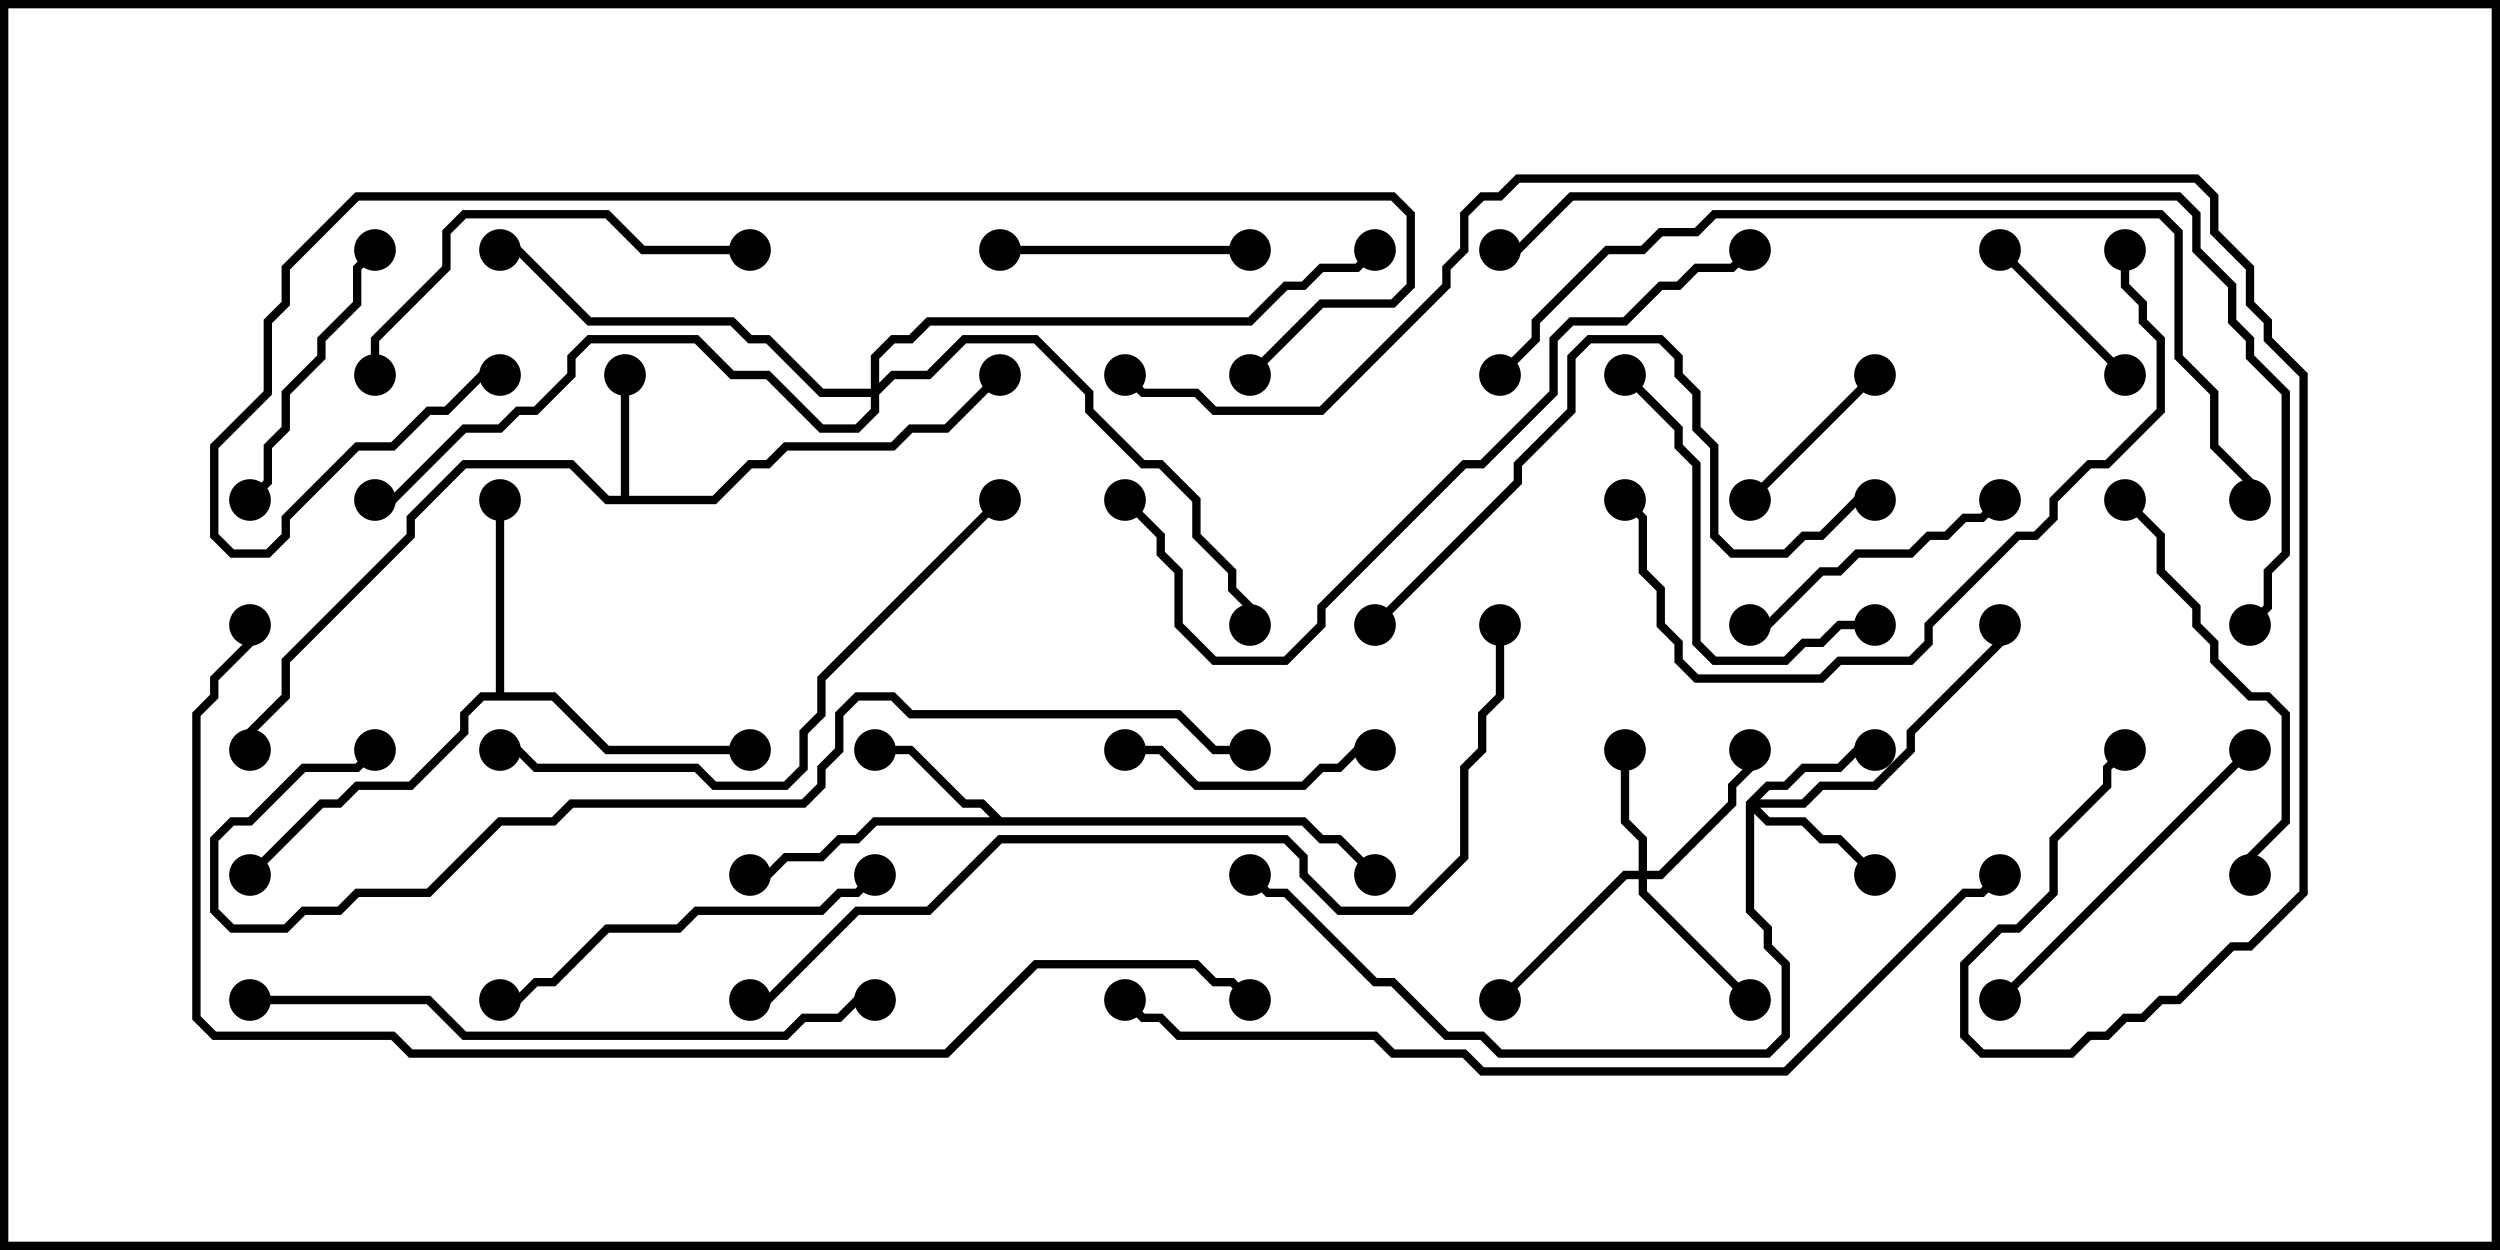 <svg version="1.1" width="30" height="15" xmlns="http://www.w3.org/2000/svg"><path d="M7.45,5.95L7.45,4.5L7.55,4.5L7.55,5.95L8.551,5.95L8.979,5.521L9.194,5.521L9.408,5.307L10.694,5.307L10.908,5.093L11.336,5.093L11.965,4.465L12.035,4.535L11.378,5.193L10.949,5.193L10.735,5.407L9.449,5.407L9.235,5.621L9.021,5.621L8.592,6.05L7.265,6.05L6.836,5.621L5.592,5.621L4.979,6.235L4.979,6.449L3.479,7.949L3.479,8.378L3.05,8.806L3.05,9L2.95,9L2.95,8.765L3.379,8.336L3.379,7.908L4.879,6.408L4.879,6.194L5.551,5.521L6.878,5.521L7.306,5.95z" stroke="none"/><path d="M12.021,9.807L15.664,9.807L15.878,10.021L16.092,10.021L16.535,10.465L16.465,10.535L16.051,10.121L15.836,10.121L15.622,9.907L10.521,9.907L10.306,10.121L10.092,10.121L9.878,10.336L9.449,10.336L9.235,10.55L9,10.55L9,10.45L9.194,10.45L9.408,10.236L9.836,10.236L10.051,10.021L10.265,10.021L10.479,9.807L11.879,9.807L11.765,9.693L11.551,9.693L10.908,9.05L10.5,9.05L10.5,8.95L10.949,8.95L11.592,9.593L11.806,9.593z" stroke="none"/><path d="M5.95,8.307L5.95,6L6.05,6L6.05,8.307L6.664,8.307L7.306,8.95L9,8.95L9,9.05L7.265,9.05L6.622,8.407L5.806,8.407L5.621,8.592L5.621,8.806L4.949,9.479L4.306,9.479L4.092,9.693L3.878,9.693L3.035,10.535L2.965,10.465L3.836,9.593L4.051,9.593L4.265,9.379L4.908,9.379L5.521,8.765L5.521,8.551L5.765,8.307z" stroke="none"/><path d="M19.664,10.45L19.664,10.092L19.45,9.878L19.45,9L19.55,9L19.55,9.836L19.764,10.051L19.764,10.45L19.908,10.45L20.736,9.622L20.736,9.408L20.95,9.194L20.95,9L21.05,9L21.05,9.235L20.836,9.449L20.836,9.664L19.949,10.55L19.764,10.55L19.764,10.694L21.035,11.965L20.965,12.035L19.664,10.735L19.664,10.55L19.521,10.55L18.035,12.035L17.965,11.965L19.479,10.45z" stroke="none"/><path d="M20.95,9.622L21.194,9.379L21.408,9.379L21.622,9.164L22.051,9.164L22.265,8.95L22.5,8.95L22.5,9.05L22.306,9.05L22.092,9.264L21.664,9.264L21.449,9.479L21.235,9.479L21.121,9.593L21.622,9.593L21.836,9.379L22.479,9.379L22.879,8.979L22.879,8.765L23.95,7.694L23.95,7.5L24.05,7.5L24.05,7.735L22.979,8.806L22.979,9.021L22.521,9.479L21.878,9.479L21.664,9.693L21.121,9.693L21.235,9.807L21.664,9.807L21.878,10.021L22.092,10.021L22.535,10.465L22.465,10.535L22.051,10.121L21.836,10.121L21.622,9.907L21.194,9.907L21.05,9.764L21.05,10.908L21.264,11.122L21.264,11.336L21.479,11.551L21.479,12.449L21.235,12.693L17.979,12.693L17.765,12.479L17.336,12.479L16.694,11.836L16.479,11.836L15.408,10.764L15.194,10.764L14.965,10.535L15.035,10.465L15.235,10.664L15.449,10.664L16.521,11.736L16.735,11.736L17.378,12.379L17.806,12.379L18.021,12.593L21.194,12.593L21.379,12.408L21.379,11.592L21.164,11.378L21.164,11.164L20.95,10.949z" stroke="none"/><path d="M10.45,4.664L10.45,4.265L10.694,4.021L10.908,4.021L11.122,3.807L14.979,3.807L15.408,3.379L15.622,3.379L15.836,3.164L16.265,3.164L16.465,2.965L16.535,3.035L16.306,3.264L15.878,3.264L15.664,3.479L15.449,3.479L15.021,3.907L11.164,3.907L10.949,4.121L10.735,4.121L10.55,4.306L10.55,4.594L10.694,4.45L11.122,4.45L11.551,4.021L12.449,4.021L13.121,4.694L13.121,4.908L13.735,5.521L13.949,5.521L14.407,5.979L14.407,6.408L14.836,6.836L14.836,7.051L15.05,7.265L15.05,7.5L14.95,7.5L14.95,7.306L14.736,7.092L14.736,6.878L14.307,6.449L14.307,6.021L13.908,5.621L13.694,5.621L13.021,4.949L13.021,4.735L12.408,4.121L11.592,4.121L11.164,4.55L10.735,4.55L10.55,4.735L10.55,4.949L10.306,5.193L9.836,5.193L9.194,4.55L8.765,4.55L8.336,4.121L7.092,4.121L6.907,4.306L6.907,4.521L6.449,4.979L6.235,4.979L6.021,5.193L5.592,5.193L4.735,6.05L4.5,6.05L4.5,5.95L4.694,5.95L5.551,5.093L5.979,5.093L6.194,4.879L6.408,4.879L6.807,4.479L6.807,4.265L7.051,4.021L8.378,4.021L8.806,4.45L9.235,4.45L9.878,5.093L10.265,5.093L10.45,4.908L10.45,4.764L9.836,4.764L9.194,4.121L8.979,4.121L8.765,3.907L7.051,3.907L6.194,3.05L6,3.05L6,2.95L6.235,2.95L7.092,3.807L8.806,3.807L9.021,4.021L9.235,4.021L9.878,4.664z" stroke="none"/><path d="M22.465,4.465L22.535,4.535L21.035,6.035L20.965,5.965z" stroke="none"/><path d="M25.535,4.465L25.465,4.535L23.965,3.035L24.035,2.965z" stroke="none"/><path d="M15,2.95L15,3.05L12,3.05L12,2.95z" stroke="none"/><path d="M13.5,9.05L13.5,8.95L13.949,8.95L14.378,9.379L15.622,9.379L15.836,9.164L16.051,9.164L16.265,8.95L16.5,8.95L16.5,9.05L16.306,9.05L16.092,9.264L15.878,9.264L15.664,9.479L14.336,9.479L13.908,9.05z" stroke="none"/><path d="M23.965,5.965L24.035,6.035L23.806,6.264L23.592,6.264L23.378,6.479L23.164,6.479L22.949,6.693L22.306,6.693L22.092,6.907L21.878,6.907L21.235,7.55L21,7.55L21,7.45L21.194,7.45L21.836,6.807L22.051,6.807L22.265,6.593L22.908,6.593L23.122,6.379L23.336,6.379L23.551,6.164L23.765,6.164z" stroke="none"/><path d="M4.465,2.965L4.535,3.035L4.336,3.235L4.336,3.664L3.907,4.092L3.907,4.306L3.479,4.735L3.479,5.164L3.264,5.378L3.264,5.806L3.035,6.035L2.965,5.965L3.164,5.765L3.164,5.336L3.379,5.122L3.379,4.694L3.807,4.265L3.807,4.051L4.236,3.622L4.236,3.194z" stroke="none"/><path d="M22.5,7.45L22.5,7.55L22.092,7.55L21.878,7.764L21.664,7.764L21.449,7.979L20.551,7.979L20.307,7.735L20.307,5.592L20.093,5.378L20.093,5.164L19.465,4.535L19.535,4.465L20.193,5.122L20.193,5.336L20.407,5.551L20.407,7.694L20.592,7.879L21.408,7.879L21.622,7.664L21.836,7.664L22.051,7.45z" stroke="none"/><path d="M24.035,12.035L23.965,11.965L26.965,8.965L27.035,9.035z" stroke="none"/><path d="M25.465,6.035L25.535,5.965L25.979,6.408L25.979,6.836L26.407,7.265L26.407,7.479L26.621,7.694L26.621,7.908L27.021,8.307L27.235,8.307L27.479,8.551L27.479,9.878L27.05,10.306L27.05,10.5L26.95,10.5L26.95,10.265L27.379,9.836L27.379,8.592L27.194,8.407L26.979,8.407L26.521,7.949L26.521,7.735L26.307,7.521L26.307,7.306L25.879,6.878L25.879,6.449z" stroke="none"/><path d="M9,2.95L9,3.05L7.694,3.05L7.265,2.621L5.592,2.621L5.407,2.806L5.407,3.235L4.55,4.092L4.55,4.5L4.45,4.5L4.45,4.051L5.307,3.194L5.307,2.765L5.551,2.521L7.306,2.521L7.735,2.95z" stroke="none"/><path d="M6,12.05L6,11.95L6.194,11.95L6.408,11.736L6.622,11.736L7.265,11.093L8.122,11.093L8.336,10.879L9.836,10.879L10.051,10.664L10.265,10.664L10.465,10.465L10.535,10.535L10.306,10.764L10.092,10.764L9.878,10.979L8.378,10.979L8.164,11.193L7.306,11.193L6.664,11.836L6.449,11.836L6.235,12.05z" stroke="none"/><path d="M16.535,7.535L16.465,7.465L18.164,5.765L18.164,5.551L18.807,4.908L18.807,4.265L19.051,4.021L19.949,4.021L20.193,4.265L20.193,4.479L20.407,4.694L20.407,5.122L20.621,5.336L20.621,6.408L20.806,6.593L21.408,6.593L21.622,6.379L21.836,6.379L22.265,5.95L22.5,5.95L22.5,6.05L22.306,6.05L21.878,6.479L21.664,6.479L21.449,6.693L20.765,6.693L20.521,6.449L20.521,5.378L20.307,5.164L20.307,4.735L20.093,4.521L20.093,4.306L19.908,4.121L19.092,4.121L18.907,4.306L18.907,4.949L18.264,5.592L18.264,5.806z" stroke="none"/><path d="M25.45,3L25.55,3L25.55,3.408L25.764,3.622L25.764,3.836L25.979,4.051L25.979,4.949L25.306,5.621L25.092,5.621L24.693,6.021L24.693,6.235L24.449,6.479L24.235,6.479L23.193,7.521L23.193,7.735L22.949,7.979L22.092,7.979L21.878,8.193L20.336,8.193L20.093,7.949L20.093,7.735L19.879,7.521L19.879,7.092L19.664,6.878L19.664,6.235L19.465,6.035L19.535,5.965L19.764,6.194L19.764,6.836L19.979,7.051L19.979,7.479L20.193,7.694L20.193,7.908L20.378,8.093L21.836,8.093L22.051,7.879L22.908,7.879L23.093,7.694L23.093,7.479L24.194,6.379L24.408,6.379L24.593,6.194L24.593,5.979L25.051,5.521L25.265,5.521L25.879,4.908L25.879,4.092L25.664,3.878L25.664,3.664L25.45,3.449z" stroke="none"/><path d="M11.965,5.965L12.035,6.035L9.907,8.164L9.907,8.592L9.693,8.806L9.693,9.235L9.449,9.479L8.551,9.479L8.336,9.264L6.408,9.264L6.194,9.05L6,9.05L6,8.95L6.235,8.95L6.449,9.164L8.378,9.164L8.592,9.379L9.408,9.379L9.593,9.194L9.593,8.765L9.807,8.551L9.807,8.122z" stroke="none"/><path d="M3,12.05L3,11.95L5.164,11.95L5.592,12.379L9.408,12.379L9.622,12.164L10.051,12.164L10.265,11.95L10.5,11.95L10.5,12.05L10.306,12.05L10.092,12.264L9.664,12.264L9.449,12.479L5.551,12.479L5.122,12.05z" stroke="none"/><path d="M13.465,6.035L13.535,5.965L13.979,6.408L13.979,6.622L14.193,6.836L14.193,7.479L14.592,7.879L15.408,7.879L15.807,7.479L15.807,7.265L17.551,5.521L17.765,5.521L18.593,4.694L18.593,4.051L18.836,3.807L19.479,3.807L19.908,3.379L20.122,3.379L20.336,3.164L20.765,3.164L20.965,2.965L21.035,3.035L20.806,3.264L20.378,3.264L20.164,3.479L19.949,3.479L19.521,3.907L18.878,3.907L18.693,4.092L18.693,4.735L17.806,5.621L17.592,5.621L15.907,7.306L15.907,7.521L15.449,7.979L14.551,7.979L14.093,7.521L14.093,6.878L13.879,6.664L13.879,6.449z" stroke="none"/><path d="M15.035,4.535L14.965,4.465L15.836,3.593L16.694,3.593L16.879,3.408L16.879,2.592L16.694,2.407L4.306,2.407L3.479,3.235L3.479,3.664L3.264,3.878L3.264,4.735L2.621,5.378L2.621,6.408L2.806,6.593L3.194,6.593L3.379,6.408L3.379,6.194L4.265,5.307L4.694,5.307L5.122,4.879L5.336,4.879L5.765,4.45L6,4.45L6,4.55L5.806,4.55L5.378,4.979L5.164,4.979L4.735,5.407L4.306,5.407L3.479,6.235L3.479,6.449L3.235,6.693L2.765,6.693L2.521,6.449L2.521,5.336L3.164,4.694L3.164,3.836L3.379,3.622L3.379,3.194L4.265,2.307L16.735,2.307L16.979,2.551L16.979,3.449L16.735,3.693L15.878,3.693z" stroke="none"/><path d="M18.035,4.535L17.965,4.465L18.379,4.051L18.379,3.836L19.265,2.95L19.694,2.95L19.908,2.736L20.336,2.736L20.551,2.521L25.949,2.521L26.193,2.765L26.193,4.265L26.621,4.694L26.621,5.336L27.05,5.765L27.05,6L26.95,6L26.95,5.806L26.521,5.378L26.521,4.735L26.093,4.306L26.093,2.806L25.908,2.621L20.592,2.621L20.378,2.836L19.949,2.836L19.735,3.05L19.306,3.05L18.479,3.878L18.479,4.092z" stroke="none"/><path d="M27.035,7.535L26.965,7.465L27.164,7.265L27.164,6.836L27.379,6.622L27.379,4.735L26.95,4.306L26.95,4.092L26.736,3.878L26.736,3.449L26.307,3.021L26.307,2.592L26.122,2.407L18.878,2.407L18.235,3.05L18,3.05L18,2.95L18.194,2.95L18.836,2.307L26.164,2.307L26.407,2.551L26.407,2.979L26.836,3.408L26.836,3.836L27.05,4.051L27.05,4.265L27.479,4.694L27.479,6.664L27.264,6.878L27.264,7.306z" stroke="none"/><path d="M17.95,7.5L18.05,7.5L18.05,8.378L17.836,8.592L17.836,9.021L17.621,9.235L17.621,10.306L16.949,10.979L16.051,10.979L15.593,10.521L15.593,10.306L15.408,10.121L12.021,10.121L11.164,10.979L10.306,10.979L9.235,12.05L9,12.05L9,11.95L9.194,11.95L10.265,10.879L11.122,10.879L11.979,10.021L15.449,10.021L15.693,10.265L15.693,10.479L16.092,10.879L16.908,10.879L17.521,10.265L17.521,9.194L17.736,8.979L17.736,8.551L17.95,8.336z" stroke="none"/><path d="M15,8.95L15,9.05L14.551,9.05L14.122,8.621L10.908,8.621L10.694,8.407L10.306,8.407L10.121,8.592L10.121,9.021L9.907,9.235L9.907,9.449L9.664,9.693L6.878,9.693L6.664,9.907L6.021,9.907L5.164,10.764L4.306,10.764L4.092,10.979L3.664,10.979L3.449,11.193L2.765,11.193L2.521,10.949L2.521,10.051L2.765,9.807L2.979,9.807L3.622,9.164L4.265,9.164L4.465,8.965L4.535,9.035L4.306,9.264L3.664,9.264L3.021,9.907L2.806,9.907L2.621,10.092L2.621,10.908L2.806,11.093L3.408,11.093L3.622,10.879L4.051,10.879L4.265,10.664L5.122,10.664L5.979,9.807L6.622,9.807L6.836,9.593L9.622,9.593L9.807,9.408L9.807,9.194L10.021,8.979L10.021,8.551L10.265,8.307L10.735,8.307L10.949,8.521L14.164,8.521L14.592,8.95z" stroke="none"/><path d="M13.465,12.035L13.535,11.965L13.735,12.164L13.949,12.164L14.164,12.379L16.521,12.379L16.735,12.593L17.592,12.593L17.806,12.807L21.408,12.807L23.551,10.664L23.765,10.664L23.965,10.465L24.035,10.535L23.806,10.764L23.592,10.764L21.449,12.907L17.765,12.907L17.551,12.693L16.694,12.693L16.479,12.479L14.122,12.479L13.908,12.264L13.694,12.264z" stroke="none"/><path d="M2.95,7.5L3.05,7.5L3.05,7.735L2.621,8.164L2.621,8.378L2.407,8.592L2.407,12.194L2.592,12.379L4.735,12.379L4.949,12.593L11.336,12.593L12.408,11.521L14.378,11.521L14.592,11.736L14.806,11.736L15.035,11.965L14.965,12.035L14.765,11.836L14.551,11.836L14.336,11.621L12.449,11.621L11.378,12.693L4.908,12.693L4.694,12.479L2.551,12.479L2.307,12.235L2.307,8.551L2.521,8.336L2.521,8.122L2.95,7.694z" stroke="none"/><path d="M25.465,8.965L25.535,9.035L25.336,9.235L25.336,9.449L24.693,10.092L24.693,10.735L24.235,11.193L24.021,11.193L23.621,11.592L23.621,12.408L23.806,12.593L24.836,12.593L25.051,12.379L25.265,12.379L25.479,12.164L25.694,12.164L25.908,11.95L26.122,11.95L26.765,11.307L26.979,11.307L27.593,10.694L27.593,4.521L27.164,4.092L27.164,3.878L26.95,3.664L26.95,3.235L26.521,2.806L26.521,2.378L26.336,2.193L18.235,2.193L18.021,2.407L17.806,2.407L17.621,2.592L17.621,3.021L17.407,3.235L17.407,3.449L15.878,4.979L14.551,4.979L14.336,4.764L13.694,4.764L13.465,4.535L13.535,4.465L13.735,4.664L14.378,4.664L14.592,4.879L15.836,4.879L17.307,3.408L17.307,3.194L17.521,2.979L17.521,2.551L17.765,2.307L17.979,2.307L18.194,2.093L26.378,2.093L26.621,2.336L26.621,2.765L27.05,3.194L27.05,3.622L27.264,3.836L27.264,4.051L27.693,4.479L27.693,10.735L27.021,11.407L26.806,11.407L26.164,12.05L25.949,12.05L25.735,12.264L25.521,12.264L25.306,12.479L25.092,12.479L24.878,12.693L23.765,12.693L23.521,12.449L23.521,11.551L23.979,11.093L24.194,11.093L24.593,10.694L24.593,10.051L25.236,9.408L25.236,9.194z" stroke="none"/><circle cx="7.5" cy="4.5" r="0.25" stroke-width="0" fill="#000" /><circle cx="12" cy="4.5" r="0.25" stroke-width="0" fill="#000" /><circle cx="3" cy="9" r="0.25" stroke-width="0" fill="#000" /><circle cx="10.5" cy="9" r="0.25" stroke-width="0" fill="#000" /><circle cx="9" cy="10.5" r="0.25" stroke-width="0" fill="#000" /><circle cx="16.5" cy="10.5" r="0.25" stroke-width="0" fill="#000" /><circle cx="6" cy="6" r="0.25" stroke-width="0" fill="#000" /><circle cx="9" cy="9" r="0.25" stroke-width="0" fill="#000" /><circle cx="3" cy="10.5" r="0.25" stroke-width="0" fill="#000" /><circle cx="19.5" cy="9" r="0.25" stroke-width="0" fill="#000" /><circle cx="21" cy="9" r="0.25" stroke-width="0" fill="#000" /><circle cx="21" cy="12" r="0.25" stroke-width="0" fill="#000" /><circle cx="18" cy="12" r="0.25" stroke-width="0" fill="#000" /><circle cx="22.5" cy="9" r="0.25" stroke-width="0" fill="#000" /><circle cx="22.5" cy="10.5" r="0.25" stroke-width="0" fill="#000" /><circle cx="24" cy="7.5" r="0.25" stroke-width="0" fill="#000" /><circle cx="15" cy="10.5" r="0.25" stroke-width="0" fill="#000" /><circle cx="6" cy="3" r="0.25" stroke-width="0" fill="#000" /><circle cx="15" cy="7.5" r="0.25" stroke-width="0" fill="#000" /><circle cx="4.5" cy="6" r="0.25" stroke-width="0" fill="#000" /><circle cx="16.5" cy="3" r="0.25" stroke-width="0" fill="#000" /><circle cx="22.5" cy="4.5" r="0.25" stroke-width="0" fill="#000" /><circle cx="21" cy="6" r="0.25" stroke-width="0" fill="#000" /><circle cx="25.5" cy="4.5" r="0.25" stroke-width="0" fill="#000" /><circle cx="24" cy="3" r="0.25" stroke-width="0" fill="#000" /><circle cx="15" cy="3" r="0.25" stroke-width="0" fill="#000" /><circle cx="12" cy="3" r="0.25" stroke-width="0" fill="#000" /><circle cx="13.5" cy="9" r="0.25" stroke-width="0" fill="#000" /><circle cx="16.5" cy="9" r="0.25" stroke-width="0" fill="#000" /><circle cx="24" cy="6" r="0.25" stroke-width="0" fill="#000" /><circle cx="21" cy="7.5" r="0.25" stroke-width="0" fill="#000" /><circle cx="4.5" cy="3" r="0.25" stroke-width="0" fill="#000" /><circle cx="3" cy="6" r="0.25" stroke-width="0" fill="#000" /><circle cx="22.5" cy="7.5" r="0.25" stroke-width="0" fill="#000" /><circle cx="19.5" cy="4.5" r="0.25" stroke-width="0" fill="#000" /><circle cx="24" cy="12" r="0.25" stroke-width="0" fill="#000" /><circle cx="27" cy="9" r="0.25" stroke-width="0" fill="#000" /><circle cx="25.5" cy="6" r="0.25" stroke-width="0" fill="#000" /><circle cx="27" cy="10.5" r="0.25" stroke-width="0" fill="#000" /><circle cx="9" cy="3" r="0.25" stroke-width="0" fill="#000" /><circle cx="4.5" cy="4.5" r="0.25" stroke-width="0" fill="#000" /><circle cx="6" cy="12" r="0.25" stroke-width="0" fill="#000" /><circle cx="10.5" cy="10.5" r="0.25" stroke-width="0" fill="#000" /><circle cx="16.5" cy="7.5" r="0.25" stroke-width="0" fill="#000" /><circle cx="22.5" cy="6" r="0.25" stroke-width="0" fill="#000" /><circle cx="25.5" cy="3" r="0.25" stroke-width="0" fill="#000" /><circle cx="19.5" cy="6" r="0.25" stroke-width="0" fill="#000" /><circle cx="12" cy="6" r="0.25" stroke-width="0" fill="#000" /><circle cx="6" cy="9" r="0.25" stroke-width="0" fill="#000" /><circle cx="3" cy="12" r="0.25" stroke-width="0" fill="#000" /><circle cx="10.5" cy="12" r="0.25" stroke-width="0" fill="#000" /><circle cx="13.5" cy="6" r="0.25" stroke-width="0" fill="#000" /><circle cx="21" cy="3" r="0.25" stroke-width="0" fill="#000" /><circle cx="15" cy="4.5" r="0.25" stroke-width="0" fill="#000" /><circle cx="6" cy="4.5" r="0.25" stroke-width="0" fill="#000" /><circle cx="18" cy="4.5" r="0.25" stroke-width="0" fill="#000" /><circle cx="27" cy="6" r="0.25" stroke-width="0" fill="#000" /><circle cx="27" cy="7.5" r="0.25" stroke-width="0" fill="#000" /><circle cx="18" cy="3" r="0.25" stroke-width="0" fill="#000" /><circle cx="18" cy="7.5" r="0.25" stroke-width="0" fill="#000" /><circle cx="9" cy="12" r="0.25" stroke-width="0" fill="#000" /><circle cx="15" cy="9" r="0.25" stroke-width="0" fill="#000" /><circle cx="4.5" cy="9" r="0.25" stroke-width="0" fill="#000" /><circle cx="13.5" cy="12" r="0.25" stroke-width="0" fill="#000" /><circle cx="24" cy="10.5" r="0.25" stroke-width="0" fill="#000" /><circle cx="3" cy="7.5" r="0.25" stroke-width="0" fill="#000" /><circle cx="15" cy="12" r="0.25" stroke-width="0" fill="#000" /><circle cx="25.5" cy="9" r="0.25" stroke-width="0" fill="#000" /><circle cx="13.5" cy="4.5" r="0.25" stroke-width="0" fill="#000" /><rect x="0" y="0" width="30" height="15" stroke-width="0.2" stroke="#000" fill="none" /></svg>